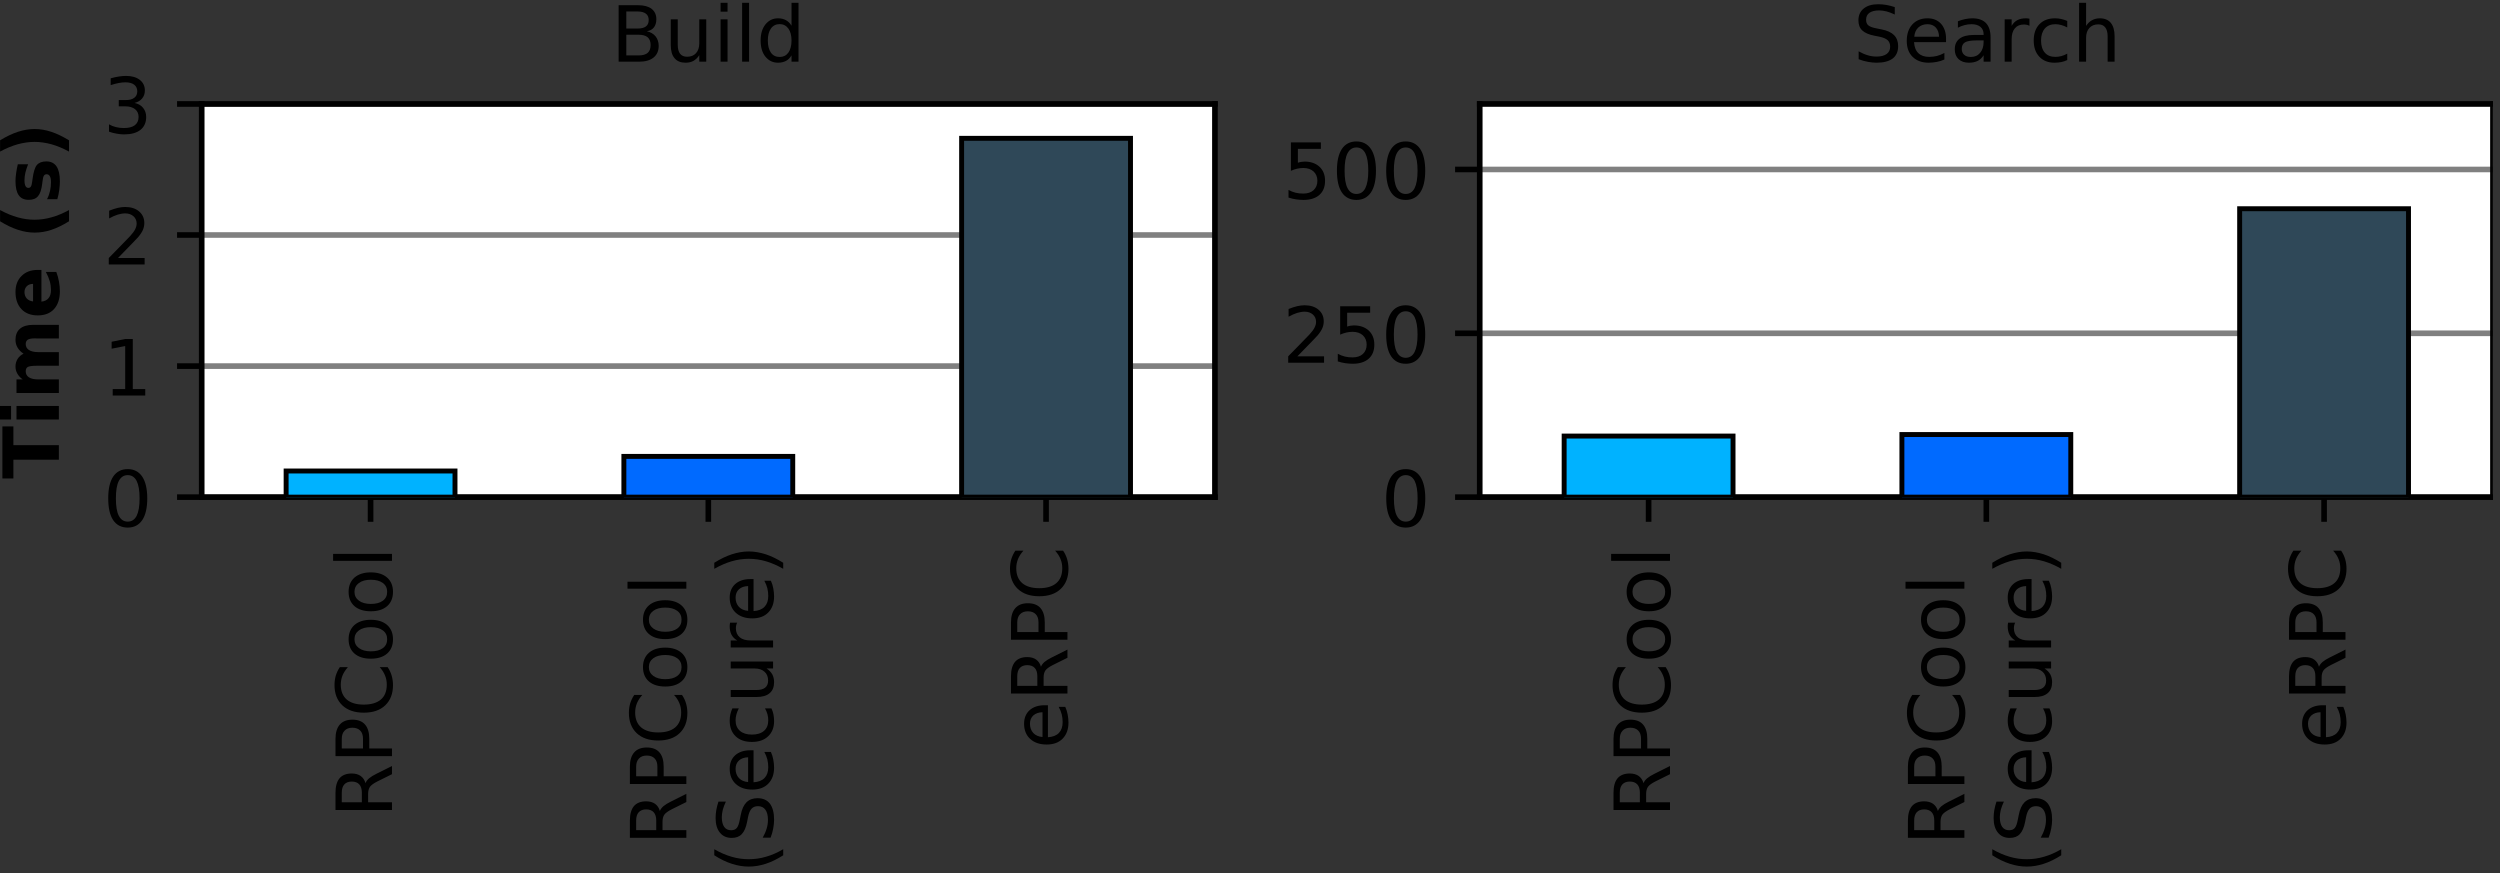 <?xml version="1.0" encoding="UTF-8"?>
<svg xmlns="http://www.w3.org/2000/svg" xmlns:xlink="http://www.w3.org/1999/xlink" width="355pt" height="124pt" viewBox="0 0 355 124" version="1.1">
<rect x="0" y="0" width="355" height="124" fill="#333333" stroke="none"/>
<defs>
<g>
<symbol overflow="visible" id="glyph0-0">
<path style="stroke:none;" d="M -3.762 -4.883 C -3.676 -5.113 -3.508 -5.348 -3.258 -5.566 C -2.992 -5.785 -2.641 -6.008 -2.188 -6.227 L 0 -7.324 L 0 -6.16 L -2.059 -5.137 C -2.586 -4.871 -2.949 -4.609 -3.125 -4.367 C -3.301 -4.113 -3.387 -3.773 -3.387 -3.344 L -3.387 -2.168 L 0 -2.168 L 0 -1.078 L -8.02 -1.078 L -8.02 -3.531 C -8.02 -4.445 -7.82 -5.125 -7.445 -5.578 C -7.062 -6.027 -6.48 -6.258 -5.711 -6.258 C -5.203 -6.258 -4.773 -6.137 -4.445 -5.906 C -4.113 -5.664 -3.883 -5.324 -3.762 -4.883 M -7.129 -2.168 L -4.277 -2.168 L -4.277 -3.531 C -4.277 -4.047 -4.398 -4.445 -4.641 -4.707 C -4.883 -4.973 -5.234 -5.113 -5.711 -5.113 C -6.172 -5.113 -6.523 -4.973 -6.766 -4.707 C -7.008 -4.445 -7.129 -4.047 -7.129 -3.531 L -7.129 -2.168 "/>
</symbol>
<symbol overflow="visible" id="glyph0-1">
<path style="stroke:none;" d="M -7.129 -2.168 L -4.113 -2.168 L -4.113 -3.531 C -4.113 -4.035 -4.234 -4.422 -4.5 -4.695 C -4.762 -4.973 -5.137 -5.113 -5.621 -5.113 C -6.105 -5.113 -6.469 -4.973 -6.73 -4.695 C -6.996 -4.422 -7.129 -4.035 -7.129 -3.531 L -7.129 -2.168 M -8.02 -1.078 L -8.02 -3.531 C -8.02 -4.422 -7.809 -5.105 -7.402 -5.566 C -6.996 -6.027 -6.402 -6.258 -5.621 -6.258 C -4.828 -6.258 -4.223 -6.027 -3.828 -5.566 C -3.422 -5.105 -3.223 -4.422 -3.223 -3.531 L -3.223 -2.168 L 0 -2.168 L 0 -1.078 L -8.02 -1.078 "/>
</symbol>
<symbol overflow="visible" id="glyph0-2">
<path style="stroke:none;" d="M -7.402 -7.086 L -6.258 -7.086 C -6.59 -6.711 -6.844 -6.324 -7.02 -5.906 C -7.184 -5.488 -7.27 -5.059 -7.27 -4.598 C -7.27 -3.676 -6.984 -2.969 -6.426 -2.484 C -5.863 -2.004 -5.059 -1.762 -4.004 -1.762 C -2.949 -1.762 -2.133 -2.004 -1.574 -2.484 C -1.012 -2.969 -0.738 -3.676 -0.738 -4.598 C -0.738 -5.059 -0.812 -5.488 -0.988 -5.906 C -1.156 -6.324 -1.406 -6.711 -1.75 -7.086 L -0.617 -7.086 C -0.352 -6.699 -0.164 -6.293 -0.043 -5.875 C 0.078 -5.457 0.145 -5.004 0.145 -4.531 C 0.145 -3.32 -0.219 -2.363 -0.957 -1.66 C -1.695 -0.957 -2.707 -0.617 -4.004 -0.617 C -5.289 -0.617 -6.305 -0.957 -7.051 -1.66 C -7.789 -2.363 -8.16 -3.32 -8.16 -4.531 C -8.16 -5.016 -8.098 -5.469 -7.977 -5.887 C -7.844 -6.305 -7.656 -6.711 -7.402 -7.086 "/>
</symbol>
<symbol overflow="visible" id="glyph0-3">
<path style="stroke:none;" d="M -5.324 -3.367 C -5.324 -2.84 -5.113 -2.422 -4.695 -2.113 C -4.277 -1.805 -3.719 -1.648 -3.004 -1.648 C -2.277 -1.648 -1.715 -1.793 -1.297 -2.102 C -0.879 -2.41 -0.684 -2.828 -0.684 -3.367 C -0.684 -3.895 -0.879 -4.312 -1.297 -4.621 C -1.715 -4.93 -2.277 -5.082 -3.004 -5.082 C -3.707 -5.082 -4.277 -4.93 -4.695 -4.621 C -5.113 -4.312 -5.324 -3.895 -5.324 -3.367 M -6.16 -3.367 C -6.16 -4.223 -5.875 -4.895 -5.324 -5.391 C -4.762 -5.875 -3.992 -6.129 -3.004 -6.129 C -2.012 -6.129 -1.242 -5.875 -0.691 -5.391 C -0.133 -4.895 0.145 -4.223 0.145 -3.367 C 0.145 -2.496 -0.133 -1.816 -0.691 -1.332 C -1.242 -0.848 -2.012 -0.605 -3.004 -0.605 C -3.992 -0.605 -4.762 -0.848 -5.324 -1.332 C -5.875 -1.816 -6.16 -2.496 -6.16 -3.367 "/>
</symbol>
<symbol overflow="visible" id="glyph0-4">
<path style="stroke:none;" d="M -8.359 -1.035 L -8.359 -2.023 L 0 -2.023 L 0 -1.035 L -8.359 -1.035 "/>
</symbol>
<symbol overflow="visible" id="glyph0-5">
<path style="stroke:none;" d="M -8.348 -3.41 C -7.512 -2.926 -6.699 -2.574 -5.895 -2.344 C -5.094 -2.102 -4.277 -1.992 -3.453 -1.992 C -2.617 -1.992 -1.805 -2.102 -1 -2.344 C -0.188 -2.574 0.617 -2.926 1.441 -3.41 L 1.441 -2.551 C 0.594 -2.012 -0.219 -1.605 -1.035 -1.344 C -1.848 -1.078 -2.652 -0.945 -3.453 -0.945 C -4.246 -0.945 -5.051 -1.078 -5.863 -1.344 C -6.676 -1.605 -7.504 -2.004 -8.348 -2.551 L -8.348 -3.41 "/>
</symbol>
<symbol overflow="visible" id="glyph0-6">
<path style="stroke:none;" d="M -7.754 -5.887 L -6.699 -5.887 C -6.898 -5.469 -7.039 -5.082 -7.141 -4.719 C -7.227 -4.344 -7.281 -3.992 -7.281 -3.664 C -7.281 -3.07 -7.16 -2.605 -6.941 -2.289 C -6.711 -1.969 -6.379 -1.816 -5.961 -1.816 C -5.609 -1.816 -5.336 -1.914 -5.16 -2.133 C -4.973 -2.344 -4.828 -2.75 -4.719 -3.344 L -4.586 -4.004 C -4.434 -4.809 -4.156 -5.402 -3.773 -5.785 C -3.379 -6.172 -2.859 -6.367 -2.211 -6.367 C -1.43 -6.367 -0.848 -6.105 -0.449 -5.59 C -0.055 -5.059 0.145 -4.301 0.145 -3.301 C 0.145 -2.914 0.098 -2.508 0.023 -2.078 C -0.055 -1.648 -0.176 -1.211 -0.352 -0.758 L -1.473 -0.758 C -1.223 -1.199 -1.035 -1.629 -0.914 -2.047 C -0.781 -2.465 -0.727 -2.883 -0.727 -3.301 C -0.727 -3.914 -0.848 -4.391 -1.09 -4.73 C -1.332 -5.059 -1.672 -5.234 -2.133 -5.234 C -2.531 -5.234 -2.84 -5.113 -3.059 -4.871 C -3.277 -4.633 -3.441 -4.234 -3.555 -3.684 L -3.684 -3.023 C -3.84 -2.211 -4.094 -1.629 -4.445 -1.266 C -4.785 -0.902 -5.258 -0.727 -5.875 -0.727 C -6.578 -0.727 -7.141 -0.969 -7.547 -1.473 C -7.953 -1.969 -8.16 -2.66 -8.16 -3.543 C -8.16 -3.914 -8.129 -4.289 -8.062 -4.688 C -7.996 -5.07 -7.887 -5.469 -7.754 -5.887 "/>
</symbol>
<symbol overflow="visible" id="glyph0-7">
<path style="stroke:none;" d="M -3.258 -6.184 L -2.773 -6.184 L -2.773 -1.641 C -2.09 -1.684 -1.562 -1.883 -1.211 -2.254 C -0.859 -2.617 -0.684 -3.125 -0.684 -3.785 C -0.684 -4.156 -0.727 -4.531 -0.812 -4.883 C -0.902 -5.234 -1.047 -5.598 -1.242 -5.949 L -0.309 -5.949 C -0.152 -5.598 -0.031 -5.234 0.031 -4.863 C 0.098 -4.488 0.145 -4.102 0.145 -3.73 C 0.145 -2.762 -0.133 -2.004 -0.684 -1.441 C -1.23 -0.879 -1.992 -0.605 -2.949 -0.605 C -3.926 -0.605 -4.707 -0.867 -5.289 -1.398 C -5.863 -1.926 -6.16 -2.652 -6.16 -3.555 C -6.16 -4.367 -5.895 -5.004 -5.379 -5.477 C -4.852 -5.941 -4.148 -6.184 -3.258 -6.184 M -3.543 -5.191 C -4.082 -5.18 -4.512 -5.027 -4.84 -4.742 C -5.16 -4.445 -5.324 -4.047 -5.324 -3.562 C -5.324 -3.016 -5.16 -2.574 -4.852 -2.242 C -4.543 -1.914 -4.102 -1.715 -3.543 -1.672 L -3.543 -5.191 "/>
</symbol>
<symbol overflow="visible" id="glyph0-8">
<path style="stroke:none;" d="M -5.785 -5.367 L -4.863 -5.367 C -5.016 -5.082 -5.125 -4.809 -5.203 -4.52 C -5.281 -4.234 -5.324 -3.961 -5.324 -3.676 C -5.324 -3.035 -5.113 -2.531 -4.707 -2.18 C -4.301 -1.824 -3.73 -1.648 -3.004 -1.648 C -2.266 -1.648 -1.695 -1.824 -1.285 -2.18 C -0.879 -2.531 -0.684 -3.035 -0.684 -3.676 C -0.684 -3.961 -0.715 -4.234 -0.793 -4.52 C -0.867 -4.809 -0.988 -5.082 -1.145 -5.367 L -0.23 -5.367 C -0.098 -5.082 0 -4.797 0.055 -4.512 C 0.109 -4.215 0.145 -3.895 0.145 -3.562 C 0.145 -2.66 -0.133 -1.938 -0.703 -1.406 C -1.266 -0.867 -2.035 -0.605 -3.004 -0.605 C -3.98 -0.605 -4.754 -0.867 -5.312 -1.406 C -5.875 -1.945 -6.16 -2.684 -6.16 -3.629 C -6.16 -3.938 -6.129 -4.234 -6.062 -4.52 C -5.996 -4.809 -5.906 -5.094 -5.785 -5.367 "/>
</symbol>
<symbol overflow="visible" id="glyph0-9">
<path style="stroke:none;" d="M -2.375 -0.934 L -6.016 -0.934 L -6.016 -1.926 L -2.41 -1.926 C -1.836 -1.926 -1.418 -2.035 -1.133 -2.254 C -0.848 -2.477 -0.703 -2.805 -0.703 -3.258 C -0.703 -3.785 -0.867 -4.215 -1.211 -4.52 C -1.551 -4.828 -2.012 -4.984 -2.605 -4.984 L -6.016 -4.984 L -6.016 -5.973 L 0 -5.973 L 0 -4.984 L -0.926 -4.984 C -0.551 -4.742 -0.285 -4.453 -0.109 -4.148 C 0.055 -3.828 0.145 -3.465 0.145 -3.047 C 0.145 -2.355 -0.066 -1.824 -0.496 -1.473 C -0.914 -1.109 -1.539 -0.934 -2.375 -0.934 M -6.16 -3.422 L -6.16 -3.422 "/>
</symbol>
<symbol overflow="visible" id="glyph0-10">
<path style="stroke:none;" d="M -5.094 -4.52 C -5.16 -4.41 -5.203 -4.289 -5.234 -4.156 C -5.258 -4.027 -5.281 -3.883 -5.281 -3.73 C -5.281 -3.168 -5.094 -2.738 -4.73 -2.441 C -4.367 -2.133 -3.852 -1.992 -3.168 -1.992 L 0 -1.992 L 0 -1 L -6.016 -1 L -6.016 -1.992 L -5.082 -1.992 C -5.445 -2.188 -5.719 -2.465 -5.895 -2.793 C -6.07 -3.125 -6.16 -3.531 -6.16 -4.016 C -6.16 -4.082 -6.148 -4.156 -6.148 -4.246 C -6.137 -4.324 -6.129 -4.41 -6.105 -4.52 L -5.094 -4.52 "/>
</symbol>
<symbol overflow="visible" id="glyph0-11">
<path style="stroke:none;" d="M -8.348 -0.879 L -8.348 -1.738 C -7.504 -2.266 -6.676 -2.672 -5.863 -2.938 C -5.051 -3.199 -4.246 -3.344 -3.453 -3.344 C -2.652 -3.344 -1.848 -3.199 -1.035 -2.938 C -0.219 -2.672 0.594 -2.266 1.441 -1.738 L 1.441 -0.879 C 0.617 -1.352 -0.188 -1.703 -1 -1.945 C -1.805 -2.18 -2.617 -2.301 -3.453 -2.301 C -4.277 -2.301 -5.094 -2.18 -5.895 -1.945 C -6.699 -1.703 -7.512 -1.352 -8.348 -0.879 "/>
</symbol>
<symbol overflow="visible" id="glyph1-0">
<path style="stroke:none;" d="M 3.496 -7.305 C 2.938 -7.305 2.52 -7.027 2.234 -6.48 C 1.945 -5.93 1.816 -5.105 1.816 -4.004 C 1.816 -2.902 1.945 -2.078 2.234 -1.527 C 2.52 -0.98 2.938 -0.703 3.496 -0.703 C 4.059 -0.703 4.477 -0.98 4.762 -1.527 C 5.039 -2.078 5.18 -2.902 5.18 -4.004 C 5.18 -5.105 5.039 -5.93 4.762 -6.48 C 4.477 -7.027 4.059 -7.305 3.496 -7.305 M 3.496 -8.16 C 4.391 -8.16 5.07 -7.801 5.555 -7.094 C 6.027 -6.379 6.27 -5.348 6.27 -4.004 C 6.27 -2.652 6.027 -1.617 5.555 -0.914 C 5.07 -0.211 4.391 0.145 3.496 0.145 C 2.598 0.145 1.902 -0.211 1.43 -0.914 C 0.957 -1.617 0.727 -2.652 0.727 -4.004 C 0.727 -5.348 0.957 -6.379 1.43 -7.094 C 1.902 -7.801 2.598 -8.16 3.496 -8.16 "/>
</symbol>
<symbol overflow="visible" id="glyph1-1">
<path style="stroke:none;" d="M 1.363 -0.914 L 3.137 -0.914 L 3.137 -7.027 L 1.211 -6.645 L 1.211 -7.633 L 3.125 -8.02 L 4.215 -8.02 L 4.215 -0.914 L 5.984 -0.914 L 5.984 0 L 1.363 0 L 1.363 -0.914 "/>
</symbol>
<symbol overflow="visible" id="glyph1-2">
<path style="stroke:none;" d="M 2.113 -0.914 L 5.895 -0.914 L 5.895 0 L 0.805 0 L 0.805 -0.914 C 1.211 -1.332 1.77 -1.902 2.484 -2.629 C 3.191 -3.344 3.641 -3.805 3.828 -4.016 C 4.18 -4.398 4.422 -4.73 4.555 -5.004 C 4.688 -5.27 4.762 -5.543 4.762 -5.809 C 4.762 -6.227 4.609 -6.578 4.312 -6.844 C 4.016 -7.105 3.629 -7.25 3.145 -7.25 C 2.805 -7.25 2.441 -7.184 2.066 -7.074 C 1.695 -6.953 1.285 -6.777 0.859 -6.535 L 0.859 -7.633 C 1.297 -7.809 1.703 -7.941 2.078 -8.031 C 2.453 -8.117 2.805 -8.16 3.125 -8.16 C 3.949 -8.16 4.609 -7.953 5.105 -7.535 C 5.598 -7.117 5.852 -6.566 5.852 -5.875 C 5.852 -5.543 5.785 -5.227 5.664 -4.938 C 5.543 -4.641 5.324 -4.289 4.992 -3.895 C 4.906 -3.785 4.621 -3.488 4.137 -2.992 C 3.652 -2.496 2.98 -1.805 2.113 -0.914 "/>
</symbol>
<symbol overflow="visible" id="glyph1-3">
<path style="stroke:none;" d="M 4.465 -4.324 C 4.984 -4.215 5.391 -3.98 5.676 -3.629 C 5.961 -3.277 6.117 -2.84 6.117 -2.332 C 6.117 -1.539 5.84 -0.926 5.301 -0.496 C 4.754 -0.066 3.98 0.145 2.98 0.145 C 2.641 0.145 2.289 0.109 1.938 0.043 C 1.586 -0.012 1.211 -0.109 0.836 -0.242 L 0.836 -1.285 C 1.133 -1.109 1.465 -0.98 1.824 -0.891 C 2.18 -0.805 2.551 -0.758 2.949 -0.758 C 3.629 -0.758 4.148 -0.891 4.5 -1.156 C 4.852 -1.418 5.039 -1.816 5.039 -2.332 C 5.039 -2.793 4.871 -3.168 4.543 -3.434 C 4.215 -3.695 3.75 -3.84 3.156 -3.84 L 2.223 -3.84 L 2.223 -4.73 L 3.199 -4.73 C 3.73 -4.73 4.137 -4.828 4.422 -5.051 C 4.707 -5.258 4.852 -5.566 4.852 -5.973 C 4.852 -6.379 4.695 -6.699 4.41 -6.918 C 4.113 -7.141 3.695 -7.25 3.156 -7.25 C 2.859 -7.25 2.539 -7.215 2.199 -7.148 C 1.859 -7.086 1.484 -6.984 1.078 -6.852 L 1.078 -7.82 C 1.484 -7.93 1.871 -8.02 2.234 -8.074 C 2.586 -8.129 2.926 -8.16 3.258 -8.16 C 4.07 -8.16 4.719 -7.977 5.203 -7.602 C 5.688 -7.227 5.93 -6.723 5.93 -6.082 C 5.93 -5.645 5.797 -5.27 5.543 -4.961 C 5.289 -4.652 4.93 -4.434 4.465 -4.324 "/>
</symbol>
<symbol overflow="visible" id="glyph1-4">
<path style="stroke:none;" d="M 2.168 -3.828 L 2.168 -0.891 L 3.906 -0.891 C 4.488 -0.891 4.918 -1.012 5.203 -1.254 C 5.477 -1.496 5.621 -1.859 5.621 -2.363 C 5.621 -2.859 5.477 -3.223 5.203 -3.465 C 4.918 -3.707 4.488 -3.828 3.906 -3.828 L 2.168 -3.828 M 2.168 -7.129 L 2.168 -4.707 L 3.773 -4.707 C 4.301 -4.707 4.688 -4.809 4.949 -5.004 C 5.215 -5.203 5.348 -5.5 5.348 -5.918 C 5.348 -6.312 5.215 -6.621 4.949 -6.82 C 4.688 -7.02 4.301 -7.129 3.773 -7.129 L 2.168 -7.129 M 1.078 -8.02 L 3.852 -8.02 C 4.676 -8.02 5.312 -7.844 5.766 -7.504 C 6.203 -7.148 6.434 -6.664 6.434 -6.039 C 6.434 -5.543 6.312 -5.148 6.082 -4.863 C 5.852 -4.574 5.523 -4.391 5.082 -4.324 C 5.609 -4.203 6.027 -3.961 6.324 -3.598 C 6.609 -3.234 6.766 -2.781 6.766 -2.242 C 6.766 -1.52 6.512 -0.969 6.027 -0.582 C 5.543 -0.188 4.852 0 3.961 0 L 1.078 0 L 1.078 -8.02 "/>
</symbol>
<symbol overflow="visible" id="glyph1-5">
<path style="stroke:none;" d="M 0.934 -2.375 L 0.934 -6.016 L 1.926 -6.016 L 1.926 -2.41 C 1.926 -1.836 2.035 -1.418 2.254 -1.133 C 2.477 -0.848 2.805 -0.703 3.258 -0.703 C 3.785 -0.703 4.215 -0.867 4.52 -1.211 C 4.828 -1.551 4.984 -2.012 4.984 -2.605 L 4.984 -6.016 L 5.973 -6.016 L 5.973 0 L 4.984 0 L 4.984 -0.926 C 4.742 -0.551 4.453 -0.285 4.148 -0.109 C 3.828 0.055 3.465 0.145 3.047 0.145 C 2.355 0.145 1.824 -0.066 1.473 -0.496 C 1.109 -0.914 0.934 -1.539 0.934 -2.375 M 3.422 -6.16 L 3.422 -6.16 "/>
</symbol>
<symbol overflow="visible" id="glyph1-6">
<path style="stroke:none;" d="M 1.035 -6.016 L 2.023 -6.016 L 2.023 0 L 1.035 0 L 1.035 -6.016 M 1.035 -8.359 L 2.023 -8.359 L 2.023 -7.105 L 1.035 -7.105 L 1.035 -8.359 "/>
</symbol>
<symbol overflow="visible" id="glyph1-7">
<path style="stroke:none;" d="M 1.035 -8.359 L 2.023 -8.359 L 2.023 0 L 1.035 0 L 1.035 -8.359 "/>
</symbol>
<symbol overflow="visible" id="glyph1-8">
<path style="stroke:none;" d="M 4.992 -5.105 L 4.992 -8.359 L 5.984 -8.359 L 5.984 0 L 4.992 0 L 4.992 -0.902 C 4.785 -0.539 4.52 -0.273 4.203 -0.109 C 3.883 0.055 3.508 0.145 3.07 0.145 C 2.344 0.145 1.75 -0.145 1.285 -0.715 C 0.824 -1.285 0.605 -2.059 0.605 -3.004 C 0.605 -3.949 0.824 -4.707 1.285 -5.289 C 1.75 -5.863 2.344 -6.16 3.07 -6.16 C 3.508 -6.16 3.883 -6.07 4.203 -5.895 C 4.52 -5.719 4.785 -5.457 4.992 -5.105 M 1.629 -3.004 C 1.629 -2.277 1.77 -1.703 2.066 -1.285 C 2.363 -0.867 2.781 -0.672 3.312 -0.672 C 3.828 -0.672 4.234 -0.867 4.543 -1.285 C 4.84 -1.703 4.992 -2.277 4.992 -3.004 C 4.992 -3.73 4.84 -4.289 4.543 -4.707 C 4.234 -5.125 3.828 -5.336 3.312 -5.336 C 2.781 -5.336 2.363 -5.125 2.066 -4.707 C 1.77 -4.289 1.629 -3.73 1.629 -3.004 "/>
</symbol>
<symbol overflow="visible" id="glyph1-9">
<path style="stroke:none;" d="M 1.188 -8.02 L 5.445 -8.02 L 5.445 -7.105 L 2.18 -7.105 L 2.18 -5.137 C 2.332 -5.191 2.496 -5.234 2.652 -5.258 C 2.805 -5.281 2.969 -5.301 3.125 -5.301 C 4.016 -5.301 4.719 -5.051 5.246 -4.566 C 5.773 -4.07 6.039 -3.41 6.039 -2.574 C 6.039 -1.703 5.766 -1.035 5.227 -0.562 C 4.688 -0.09 3.926 0.145 2.961 0.145 C 2.617 0.145 2.277 0.109 1.926 0.066 C 1.574 0.012 1.223 -0.066 0.848 -0.188 L 0.848 -1.277 C 1.164 -1.102 1.496 -0.969 1.848 -0.879 C 2.188 -0.793 2.551 -0.758 2.938 -0.758 C 3.555 -0.758 4.047 -0.914 4.41 -1.242 C 4.762 -1.574 4.949 -2.012 4.949 -2.574 C 4.949 -3.125 4.762 -3.562 4.41 -3.895 C 4.047 -4.223 3.555 -4.391 2.938 -4.391 C 2.652 -4.391 2.355 -4.355 2.066 -4.289 C 1.781 -4.223 1.484 -4.125 1.188 -3.992 L 1.188 -8.02 "/>
</symbol>
<symbol overflow="visible" id="glyph1-10">
<path style="stroke:none;" d="M 5.887 -7.754 L 5.887 -6.699 C 5.469 -6.898 5.082 -7.039 4.719 -7.141 C 4.344 -7.227 3.992 -7.281 3.664 -7.281 C 3.07 -7.281 2.605 -7.16 2.289 -6.941 C 1.969 -6.711 1.816 -6.379 1.816 -5.961 C 1.816 -5.609 1.914 -5.336 2.133 -5.16 C 2.344 -4.973 2.75 -4.828 3.344 -4.719 L 4.004 -4.586 C 4.809 -4.434 5.402 -4.156 5.785 -3.773 C 6.172 -3.379 6.367 -2.859 6.367 -2.211 C 6.367 -1.43 6.105 -0.848 5.59 -0.449 C 5.059 -0.055 4.301 0.145 3.301 0.145 C 2.914 0.145 2.508 0.098 2.078 0.023 C 1.648 -0.055 1.211 -0.176 0.758 -0.352 L 0.758 -1.473 C 1.199 -1.223 1.629 -1.035 2.047 -0.914 C 2.465 -0.781 2.883 -0.727 3.301 -0.727 C 3.914 -0.727 4.391 -0.848 4.73 -1.09 C 5.059 -1.332 5.234 -1.672 5.234 -2.133 C 5.234 -2.531 5.113 -2.84 4.871 -3.059 C 4.633 -3.277 4.234 -3.441 3.684 -3.555 L 3.023 -3.684 C 2.211 -3.84 1.629 -4.094 1.266 -4.445 C 0.902 -4.785 0.727 -5.258 0.727 -5.875 C 0.727 -6.578 0.969 -7.141 1.473 -7.547 C 1.969 -7.953 2.66 -8.16 3.543 -8.16 C 3.914 -8.16 4.289 -8.129 4.688 -8.062 C 5.07 -7.996 5.469 -7.887 5.887 -7.754 "/>
</symbol>
<symbol overflow="visible" id="glyph1-11">
<path style="stroke:none;" d="M 6.184 -3.258 L 6.184 -2.773 L 1.641 -2.773 C 1.684 -2.09 1.883 -1.562 2.254 -1.211 C 2.617 -0.859 3.125 -0.684 3.785 -0.684 C 4.156 -0.684 4.531 -0.727 4.883 -0.812 C 5.234 -0.902 5.598 -1.047 5.949 -1.242 L 5.949 -0.309 C 5.598 -0.152 5.234 -0.031 4.863 0.031 C 4.488 0.098 4.102 0.145 3.73 0.145 C 2.762 0.145 2.004 -0.133 1.441 -0.684 C 0.879 -1.23 0.605 -1.992 0.605 -2.949 C 0.605 -3.926 0.867 -4.707 1.398 -5.289 C 1.926 -5.863 2.652 -6.16 3.555 -6.16 C 4.367 -6.16 5.004 -5.895 5.477 -5.379 C 5.941 -4.852 6.184 -4.148 6.184 -3.258 M 5.191 -3.543 C 5.18 -4.082 5.027 -4.512 4.742 -4.84 C 4.445 -5.16 4.047 -5.324 3.562 -5.324 C 3.016 -5.324 2.574 -5.16 2.242 -4.852 C 1.914 -4.543 1.715 -4.102 1.672 -3.543 L 5.191 -3.543 "/>
</symbol>
<symbol overflow="visible" id="glyph1-12">
<path style="stroke:none;" d="M 3.773 -3.023 C 2.969 -3.023 2.422 -2.926 2.113 -2.75 C 1.805 -2.562 1.648 -2.254 1.648 -1.816 C 1.648 -1.465 1.762 -1.176 1.992 -0.98 C 2.223 -0.77 2.539 -0.672 2.938 -0.672 C 3.488 -0.672 3.926 -0.859 4.258 -1.254 C 4.586 -1.641 4.754 -2.156 4.754 -2.805 L 4.754 -3.023 L 3.773 -3.023 M 5.742 -3.434 L 5.742 0 L 4.754 0 L 4.754 -0.914 C 4.52 -0.539 4.234 -0.273 3.906 -0.109 C 3.574 0.055 3.156 0.145 2.672 0.145 C 2.059 0.145 1.562 -0.023 1.199 -0.363 C 0.836 -0.703 0.66 -1.164 0.66 -1.75 C 0.66 -2.422 0.879 -2.926 1.344 -3.277 C 1.793 -3.617 2.465 -3.797 3.367 -3.797 L 4.754 -3.797 L 4.754 -3.895 C 4.754 -4.344 4.598 -4.695 4.301 -4.949 C 4.004 -5.191 3.586 -5.324 3.047 -5.324 C 2.695 -5.324 2.363 -5.281 2.035 -5.191 C 1.703 -5.105 1.398 -4.984 1.102 -4.828 L 1.102 -5.742 C 1.453 -5.875 1.805 -5.984 2.145 -6.051 C 2.484 -6.117 2.816 -6.16 3.145 -6.16 C 4.016 -6.16 4.664 -5.93 5.094 -5.477 C 5.523 -5.027 5.742 -4.344 5.742 -3.434 "/>
</symbol>
<symbol overflow="visible" id="glyph1-13">
<path style="stroke:none;" d="M 4.52 -5.094 C 4.41 -5.16 4.289 -5.203 4.156 -5.234 C 4.027 -5.258 3.883 -5.281 3.73 -5.281 C 3.168 -5.281 2.738 -5.094 2.441 -4.73 C 2.133 -4.367 1.992 -3.852 1.992 -3.168 L 1.992 0 L 1 0 L 1 -6.016 L 1.992 -6.016 L 1.992 -5.082 C 2.188 -5.445 2.465 -5.719 2.793 -5.895 C 3.125 -6.07 3.531 -6.16 4.016 -6.16 C 4.082 -6.16 4.156 -6.148 4.246 -6.148 C 4.324 -6.137 4.41 -6.129 4.52 -6.105 L 4.52 -5.094 "/>
</symbol>
<symbol overflow="visible" id="glyph1-14">
<path style="stroke:none;" d="M 5.367 -5.785 L 5.367 -4.863 C 5.082 -5.016 4.809 -5.125 4.52 -5.203 C 4.234 -5.281 3.961 -5.324 3.676 -5.324 C 3.035 -5.324 2.531 -5.113 2.18 -4.707 C 1.824 -4.301 1.648 -3.73 1.648 -3.004 C 1.648 -2.266 1.824 -1.695 2.18 -1.285 C 2.531 -0.879 3.035 -0.684 3.676 -0.684 C 3.961 -0.684 4.234 -0.715 4.52 -0.793 C 4.809 -0.867 5.082 -0.988 5.367 -1.145 L 5.367 -0.23 C 5.082 -0.098 4.797 0 4.512 0.055 C 4.215 0.109 3.895 0.145 3.562 0.145 C 2.66 0.145 1.938 -0.133 1.406 -0.703 C 0.867 -1.266 0.605 -2.035 0.605 -3.004 C 0.605 -3.98 0.867 -4.754 1.406 -5.312 C 1.945 -5.875 2.684 -6.16 3.629 -6.16 C 3.938 -6.16 4.234 -6.129 4.52 -6.062 C 4.809 -5.996 5.094 -5.906 5.367 -5.785 "/>
</symbol>
<symbol overflow="visible" id="glyph1-15">
<path style="stroke:none;" d="M 6.039 -3.629 L 6.039 0 L 5.051 0 L 5.051 -3.598 C 5.051 -4.168 4.93 -4.586 4.707 -4.871 C 4.488 -5.16 4.156 -5.301 3.719 -5.301 C 3.18 -5.301 2.762 -5.125 2.453 -4.785 C 2.145 -4.445 1.992 -3.98 1.992 -3.398 L 1.992 0 L 1 0 L 1 -8.359 L 1.992 -8.359 L 1.992 -5.082 C 2.223 -5.434 2.496 -5.711 2.828 -5.887 C 3.145 -6.062 3.52 -6.16 3.938 -6.16 C 4.621 -6.16 5.148 -5.941 5.5 -5.512 C 5.852 -5.082 6.039 -4.453 6.039 -3.629 "/>
</symbol>
<symbol overflow="visible" id="glyph2-0">
<path style="stroke:none;" d="M -8.02 -0.055 L -8.02 -7.445 L -6.457 -7.445 L -6.457 -4.785 L 0 -4.785 L 0 -2.719 L -6.457 -2.719 L -6.457 -0.055 L -8.02 -0.055 "/>
</symbol>
<symbol overflow="visible" id="glyph2-1">
<path style="stroke:none;" d="M -6.016 -0.926 L -6.016 -2.848 L 0 -2.848 L 0 -0.926 L -6.016 -0.926 M -8.359 -0.926 L -8.359 -2.848 L -6.785 -2.848 L -6.785 -0.926 L -8.359 -0.926 "/>
</symbol>
<symbol overflow="visible" id="glyph2-2">
<path style="stroke:none;" d="M -5.016 -6.5 C -5.391 -6.742 -5.664 -7.027 -5.863 -7.359 C -6.062 -7.688 -6.16 -8.062 -6.16 -8.469 C -6.16 -9.152 -5.941 -9.68 -5.523 -10.043 C -5.094 -10.406 -4.477 -10.594 -3.664 -10.594 L 0 -10.594 L 0 -8.656 L -3.137 -8.656 C -3.18 -8.656 -3.234 -8.668 -3.277 -8.668 C -3.32 -8.668 -3.398 -8.668 -3.496 -8.668 C -3.914 -8.668 -4.223 -8.602 -4.422 -8.48 C -4.609 -8.348 -4.707 -8.152 -4.707 -7.875 C -4.707 -7.504 -4.555 -7.227 -4.258 -7.027 C -3.949 -6.832 -3.52 -6.723 -2.961 -6.723 L 0 -6.723 L 0 -4.785 L -3.137 -4.785 C -3.797 -4.785 -4.223 -4.719 -4.422 -4.609 C -4.609 -4.5 -4.707 -4.289 -4.707 -4.004 C -4.707 -3.629 -4.555 -3.344 -4.258 -3.145 C -3.949 -2.949 -3.52 -2.848 -2.961 -2.848 L 0 -2.848 L 0 -0.914 L -6.016 -0.914 L -6.016 -2.848 L -5.137 -2.848 C -5.469 -3.078 -5.719 -3.355 -5.895 -3.664 C -6.07 -3.973 -6.16 -4.301 -6.16 -4.676 C -6.16 -5.082 -6.051 -5.445 -5.852 -5.766 C -5.652 -6.082 -5.367 -6.324 -5.016 -6.5 "/>
</symbol>
<symbol overflow="visible" id="glyph2-3">
<path style="stroke:none;" d="M -3.023 -6.93 L -2.477 -6.93 L -2.477 -2.43 C -2.023 -2.477 -1.684 -2.641 -1.465 -2.926 C -1.23 -3.199 -1.121 -3.586 -1.121 -4.094 C -1.121 -4.488 -1.176 -4.906 -1.297 -5.336 C -1.418 -5.754 -1.605 -6.191 -1.848 -6.645 L -0.363 -6.645 C -0.188 -6.184 -0.066 -5.73 0.012 -5.281 C 0.098 -4.816 0.145 -4.367 0.145 -3.914 C 0.145 -2.828 -0.133 -1.98 -0.684 -1.375 C -1.23 -0.77 -2.004 -0.473 -3.004 -0.473 C -3.98 -0.473 -4.754 -0.77 -5.312 -1.363 C -5.875 -1.957 -6.16 -2.773 -6.16 -3.805 C -6.16 -4.754 -5.875 -5.5 -5.301 -6.07 C -4.73 -6.645 -3.973 -6.93 -3.023 -6.93 M -3.664 -4.949 C -4.027 -4.949 -4.324 -4.84 -4.543 -4.633 C -4.762 -4.41 -4.883 -4.137 -4.883 -3.797 C -4.883 -3.422 -4.773 -3.113 -4.566 -2.883 C -4.355 -2.652 -4.059 -2.508 -3.664 -2.453 L -3.664 -4.949 "/>
</symbol>
<symbol overflow="visible" id="glyph2-4">
<path style="stroke:none;" d=""/>
</symbol>
<symbol overflow="visible" id="glyph2-5">
<path style="stroke:none;" d="M 1.441 -4.148 L 1.441 -2.551 C 0.551 -2.004 -0.285 -1.594 -1.078 -1.332 C -1.871 -1.066 -2.652 -0.945 -3.441 -0.945 C -4.223 -0.945 -5.016 -1.078 -5.82 -1.344 C -6.621 -1.605 -7.469 -2.004 -8.348 -2.551 L -8.348 -4.148 C -7.492 -3.684 -6.664 -3.332 -5.852 -3.113 C -5.039 -2.883 -4.246 -2.773 -3.453 -2.773 C -2.66 -2.773 -1.859 -2.883 -1.047 -3.113 C -0.23 -3.332 0.582 -3.684 1.441 -4.148 "/>
</symbol>
<symbol overflow="visible" id="glyph2-6">
<path style="stroke:none;" d="M -5.828 -5.621 L -4.367 -5.621 C -4.531 -5.203 -4.664 -4.809 -4.754 -4.434 C -4.84 -4.047 -4.883 -3.684 -4.883 -3.344 C -4.883 -2.969 -4.828 -2.707 -4.742 -2.531 C -4.652 -2.355 -4.512 -2.266 -4.324 -2.266 C -4.168 -2.266 -4.047 -2.332 -3.973 -2.465 C -3.883 -2.598 -3.828 -2.84 -3.785 -3.191 L -3.738 -3.531 C -3.609 -4.512 -3.41 -5.172 -3.125 -5.512 C -2.84 -5.852 -2.387 -6.027 -1.77 -6.027 C -1.133 -6.027 -0.648 -5.785 -0.328 -5.312 C -0.012 -4.84 0.145 -4.137 0.145 -3.199 C 0.145 -2.805 0.109 -2.387 0.055 -1.969 C 0 -1.539 -0.09 -1.102 -0.219 -0.66 L -1.684 -0.66 C -1.484 -1.035 -1.344 -1.43 -1.254 -1.836 C -1.164 -2.234 -1.121 -2.652 -1.121 -3.07 C -1.121 -3.441 -1.164 -3.719 -1.277 -3.914 C -1.375 -4.102 -1.527 -4.203 -1.738 -4.203 C -1.914 -4.203 -2.035 -4.137 -2.121 -4.004 C -2.211 -3.871 -2.277 -3.609 -2.32 -3.223 L -2.363 -2.883 C -2.465 -2.023 -2.66 -1.43 -2.961 -1.09 C -3.246 -0.738 -3.684 -0.57 -4.277 -0.57 C -4.918 -0.57 -5.391 -0.781 -5.699 -1.223 C -6.008 -1.66 -6.16 -2.332 -6.16 -3.234 C -6.16 -3.586 -6.129 -3.949 -6.07 -4.344 C -6.016 -4.742 -5.941 -5.16 -5.828 -5.621 "/>
</symbol>
<symbol overflow="visible" id="glyph2-7">
<path style="stroke:none;" d="M 1.441 -0.879 C 0.582 -1.344 -0.23 -1.684 -1.047 -1.914 C -1.859 -2.133 -2.66 -2.254 -3.453 -2.254 C -4.246 -2.254 -5.039 -2.133 -5.852 -1.914 C -6.664 -1.684 -7.492 -1.344 -8.348 -0.879 L -8.348 -2.477 C -7.469 -3.016 -6.621 -3.422 -5.82 -3.684 C -5.016 -3.949 -4.223 -4.082 -3.441 -4.082 C -2.652 -4.082 -1.871 -3.949 -1.078 -3.684 C -0.285 -3.422 0.551 -3.023 1.441 -2.477 L 1.441 -0.879 "/>
</symbol>
</g>
<clipPath id="clip2">
  <path d="M 28.641 70 L 172.52 70 L 172.52 70.594 L 28.641 70.594 Z M 28.641 70 "/>
</clipPath>
<clipPath id="clip3">
  <path d="M 28.641 51 L 172.52 51 L 172.52 53 L 28.641 53 Z M 28.641 51 "/>
</clipPath>
<clipPath id="clip4">
  <path d="M 28.641 32 L 172.52 32 L 172.52 34 L 28.641 34 Z M 28.641 32 "/>
</clipPath>
<clipPath id="clip5">
  <path d="M 28.641 14.762 L 172.52 14.762 L 172.52 16 L 28.641 16 Z M 28.641 14.762 "/>
</clipPath>
<clipPath id="clip6">
  <path d="M 40 66 L 65 66 L 65 70.594 L 40 70.594 Z M 40 66 "/>
</clipPath>
<clipPath id="clip7">
  <path d="M 88 64 L 113 64 L 113 70.594 L 88 70.594 Z M 88 64 "/>
</clipPath>
<clipPath id="clip8">
  <path d="M 136 19 L 161 19 L 161 70.594 L 136 70.594 Z M 136 19 "/>
</clipPath>
<clipPath id="clip9">
  <path d="M 87 0.402 L 114 0.402 L 114 9 L 87 9 Z M 87 0.402 "/>
</clipPath>
<clipPath id="clip10">
  <path d="M 210.121 70 L 354 70 L 354 70.594 L 210.121 70.594 Z M 210.121 70 "/>
</clipPath>
<clipPath id="clip11">
  <path d="M 210.121 46 L 354 46 L 354 48 L 210.121 48 Z M 210.121 46 "/>
</clipPath>
<clipPath id="clip12">
  <path d="M 210.121 23 L 354 23 L 354 25 L 210.121 25 Z M 210.121 23 "/>
</clipPath>
<clipPath id="clip13">
  <path d="M 222 61 L 247 61 L 247 70.594 L 222 70.594 Z M 222 61 "/>
</clipPath>
<clipPath id="clip14">
  <path d="M 221 61 L 247 61 L 247 70.594 L 221 70.594 Z M 221 61 "/>
</clipPath>
<clipPath id="clip15">
  <path d="M 270 61 L 295 61 L 295 70.594 L 270 70.594 Z M 270 61 "/>
</clipPath>
<clipPath id="clip16">
  <path d="M 269 61 L 295 61 L 295 70.594 L 269 70.594 Z M 269 61 "/>
</clipPath>
<clipPath id="clip17">
  <path d="M 318 29 L 343 29 L 343 70.594 L 318 70.594 Z M 318 29 "/>
</clipPath>
<clipPath id="clip18">
  <path d="M 317 29 L 343 29 L 343 70.594 L 317 70.594 Z M 317 29 "/>
</clipPath>
<clipPath id="clip19">
  <path d="M 263 0.402 L 301 0.402 L 301 9 L 263 9 Z M 263 0.402 "/>
</clipPath>
<clipPath id="clip1">
  <rect x="0" y="0" width="354" height="124"/>
</clipPath>
<g id="surface46" clip-path="url(#clip1)">
<path style=" stroke:none;fill-rule:nonzero;fill:rgb(100%,100%,100%);fill-opacity:1;" d="M 28.641 70.594 L 172.52 70.594 L 172.52 14.762 L 28.641 14.762 Z M 28.641 70.594 "/>
<path style="fill:none;stroke-width:0.8;stroke-linecap:butt;stroke-linejoin:round;stroke:rgb(0%,0%,0%);stroke-opacity:1;stroke-miterlimit:10;" d="M 52.621 53.406 L 52.621 49.906 " transform="matrix(1,0,0,-1,0,124)"/>
<g style="fill:rgb(0%,0%,0%);fill-opacity:1;">
  <use xlink:href="#glyph0-0" x="55.66" y="116.094"/>
  <use xlink:href="#glyph0-1" x="55.66" y="108.449"/>
  <use xlink:href="#glyph0-2" x="55.66" y="101.816"/>
  <use xlink:href="#glyph0-3" x="55.66" y="94.138"/>
  <use xlink:href="#glyph0-3" x="55.66" y="87.406"/>
  <use xlink:href="#glyph0-4" x="55.66" y="80.674"/>
</g>
<path style="fill:none;stroke-width:0.8;stroke-linecap:butt;stroke-linejoin:round;stroke:rgb(0%,0%,0%);stroke-opacity:1;stroke-miterlimit:10;" d="M 100.582 53.406 L 100.582 49.906 " transform="matrix(1,0,0,-1,0,124)"/>
<g style="fill:rgb(0%,0%,0%);fill-opacity:1;">
  <use xlink:href="#glyph0-0" x="97.463" y="120.047"/>
  <use xlink:href="#glyph0-1" x="97.463" y="112.402"/>
  <use xlink:href="#glyph0-2" x="97.463" y="105.769"/>
  <use xlink:href="#glyph0-3" x="97.463" y="98.091"/>
  <use xlink:href="#glyph0-3" x="97.463" y="91.359"/>
  <use xlink:href="#glyph0-4" x="97.463" y="84.627"/>
</g>
<g style="fill:rgb(0%,0%,0%);fill-opacity:1;">
  <use xlink:href="#glyph0-5" x="109.776" y="124"/>
  <use xlink:href="#glyph0-6" x="109.776" y="119.71"/>
  <use xlink:href="#glyph0-7" x="109.776" y="112.725"/>
  <use xlink:href="#glyph0-8" x="109.776" y="105.96"/>
  <use xlink:href="#glyph0-9" x="109.776" y="99.91"/>
  <use xlink:href="#glyph0-10" x="109.776" y="92.936"/>
  <use xlink:href="#glyph0-7" x="109.776" y="88.415"/>
  <use xlink:href="#glyph0-11" x="109.776" y="81.65"/>
</g>
<path style="fill:none;stroke-width:0.8;stroke-linecap:butt;stroke-linejoin:round;stroke:rgb(0%,0%,0%);stroke-opacity:1;stroke-miterlimit:10;" d="M 148.539 53.406 L 148.539 49.906 " transform="matrix(1,0,0,-1,0,124)"/>
<g style="fill:rgb(0%,0%,0%);fill-opacity:1;">
  <use xlink:href="#glyph0-7" x="151.579" y="106.328"/>
  <use xlink:href="#glyph0-0" x="151.579" y="99.563"/>
  <use xlink:href="#glyph0-1" x="151.579" y="91.918"/>
  <use xlink:href="#glyph0-2" x="151.579" y="85.285"/>
</g>
<g clip-path="url(#clip2)" clip-rule="nonzero">
<path style="fill:none;stroke-width:0.8;stroke-linecap:square;stroke-linejoin:round;stroke:rgb(50.195%,50.195%,50.195%);stroke-opacity:1;stroke-miterlimit:10;" d="M 28.641 53.406 L 172.52 53.406 " transform="matrix(1,0,0,-1,0,124)"/>
</g>
<path style="fill:none;stroke-width:0.8;stroke-linecap:butt;stroke-linejoin:round;stroke:rgb(0%,0%,0%);stroke-opacity:1;stroke-miterlimit:10;" d="M 28.641 53.406 L 25.141 53.406 " transform="matrix(1,0,0,-1,0,124)"/>
<g style="fill:rgb(0%,0%,0%);fill-opacity:1;">
  <use xlink:href="#glyph1-0" x="14.641" y="74.773"/>
</g>
<g clip-path="url(#clip3)" clip-rule="nonzero">
<path style="fill:none;stroke-width:0.8;stroke-linecap:square;stroke-linejoin:round;stroke:rgb(50.195%,50.195%,50.195%);stroke-opacity:1;stroke-miterlimit:10;" d="M 28.641 72.016 L 172.52 72.016 " transform="matrix(1,0,0,-1,0,124)"/>
</g>
<path style="fill:none;stroke-width:0.8;stroke-linecap:butt;stroke-linejoin:round;stroke:rgb(0%,0%,0%);stroke-opacity:1;stroke-miterlimit:10;" d="M 28.641 72.016 L 25.141 72.016 " transform="matrix(1,0,0,-1,0,124)"/>
<g style="fill:rgb(0%,0%,0%);fill-opacity:1;">
  <use xlink:href="#glyph1-1" x="14.641" y="56.162"/>
</g>
<g clip-path="url(#clip4)" clip-rule="nonzero">
<path style="fill:none;stroke-width:0.8;stroke-linecap:square;stroke-linejoin:round;stroke:rgb(50.195%,50.195%,50.195%);stroke-opacity:1;stroke-miterlimit:10;" d="M 28.641 90.629 L 172.52 90.629 " transform="matrix(1,0,0,-1,0,124)"/>
</g>
<path style="fill:none;stroke-width:0.8;stroke-linecap:butt;stroke-linejoin:round;stroke:rgb(0%,0%,0%);stroke-opacity:1;stroke-miterlimit:10;" d="M 28.641 90.629 L 25.141 90.629 " transform="matrix(1,0,0,-1,0,124)"/>
<g style="fill:rgb(0%,0%,0%);fill-opacity:1;">
  <use xlink:href="#glyph1-2" x="14.641" y="37.551"/>
</g>
<g clip-path="url(#clip5)" clip-rule="nonzero">
<path style="fill:none;stroke-width:0.8;stroke-linecap:square;stroke-linejoin:round;stroke:rgb(50.195%,50.195%,50.195%);stroke-opacity:1;stroke-miterlimit:10;" d="M 28.641 109.238 L 172.52 109.238 " transform="matrix(1,0,0,-1,0,124)"/>
</g>
<path style="fill:none;stroke-width:0.8;stroke-linecap:butt;stroke-linejoin:round;stroke:rgb(0%,0%,0%);stroke-opacity:1;stroke-miterlimit:10;" d="M 28.641 109.238 L 25.141 109.238 " transform="matrix(1,0,0,-1,0,124)"/>
<g style="fill:rgb(0%,0%,0%);fill-opacity:1;">
  <use xlink:href="#glyph1-3" x="14.641" y="18.94"/>
</g>
<g style="fill:rgb(0%,0%,0%);fill-opacity:1;">
  <use xlink:href="#glyph2-0" x="8.359" y="67.997"/>
  <use xlink:href="#glyph2-1" x="8.359" y="60.495"/>
  <use xlink:href="#glyph2-2" x="8.359" y="56.722"/>
  <use xlink:href="#glyph2-3" x="8.359" y="45.26"/>
  <use xlink:href="#glyph2-4" x="8.359" y="37.802"/>
  <use xlink:href="#glyph2-5" x="8.359" y="33.974"/>
  <use xlink:href="#glyph2-6" x="8.359" y="28.947"/>
  <use xlink:href="#glyph2-7" x="8.359" y="22.402"/>
</g>
<path style="fill:none;stroke-width:0.8;stroke-linecap:square;stroke-linejoin:miter;stroke:rgb(0%,0%,0%);stroke-opacity:1;stroke-miterlimit:10;" d="M 28.641 53.406 L 28.641 109.238 " transform="matrix(1,0,0,-1,0,124)"/>
<path style="fill:none;stroke-width:0.8;stroke-linecap:square;stroke-linejoin:miter;stroke:rgb(0%,0%,0%);stroke-opacity:1;stroke-miterlimit:10;" d="M 172.52 53.406 L 172.52 109.238 " transform="matrix(1,0,0,-1,0,124)"/>
<path style="fill:none;stroke-width:0.8;stroke-linecap:square;stroke-linejoin:miter;stroke:rgb(0%,0%,0%);stroke-opacity:1;stroke-miterlimit:10;" d="M 28.641 53.406 L 172.52 53.406 " transform="matrix(1,0,0,-1,0,124)"/>
<path style="fill:none;stroke-width:0.8;stroke-linecap:square;stroke-linejoin:miter;stroke:rgb(0%,0%,0%);stroke-opacity:1;stroke-miterlimit:10;" d="M 28.641 109.238 L 172.52 109.238 " transform="matrix(1,0,0,-1,0,124)"/>
<g clip-path="url(#clip6)" clip-rule="nonzero">
<path style="fill-rule:nonzero;fill:rgb(0%,69.803%,100%);fill-opacity:1;stroke-width:0.7;stroke-linecap:butt;stroke-linejoin:miter;stroke:rgb(0%,0%,0%);stroke-opacity:1;stroke-miterlimit:10;" d="M 40.629 53.406 L 64.609 53.406 L 64.609 57.117 L 40.629 57.117 Z M 40.629 53.406 " transform="matrix(1,0,0,-1,0,124)"/>
</g>
<g clip-path="url(#clip7)" clip-rule="nonzero">
<path style="fill-rule:nonzero;fill:rgb(0%,41.568%,100%);fill-opacity:1;stroke-width:0.7;stroke-linecap:butt;stroke-linejoin:miter;stroke:rgb(0%,0%,0%);stroke-opacity:1;stroke-miterlimit:10;" d="M 88.59 53.406 L 112.57 53.406 L 112.57 59.195 L 88.59 59.195 Z M 88.59 53.406 " transform="matrix(1,0,0,-1,0,124)"/>
</g>
<g clip-path="url(#clip8)" clip-rule="nonzero">
<path style="fill-rule:nonzero;fill:rgb(18.431%,28.235%,34.509%);fill-opacity:1;stroke-width:0.7;stroke-linecap:butt;stroke-linejoin:miter;stroke:rgb(0%,0%,0%);stroke-opacity:1;stroke-miterlimit:10;" d="M 136.551 53.406 L 160.531 53.406 L 160.531 104.355 L 136.551 104.355 Z M 136.551 53.406 " transform="matrix(1,0,0,-1,0,124)"/>
</g>
<g clip-path="url(#clip9)" clip-rule="nonzero">
<g style="fill:rgb(0%,0%,0%);fill-opacity:1;">
  <use xlink:href="#glyph1-4" x="86.768" y="8.76"/>
  <use xlink:href="#glyph1-5" x="94.314" y="8.76"/>
  <use xlink:href="#glyph1-6" x="101.288" y="8.76"/>
  <use xlink:href="#glyph1-7" x="104.346" y="8.76"/>
  <use xlink:href="#glyph1-8" x="107.404" y="8.76"/>
</g>
</g>
<path style=" stroke:none;fill-rule:nonzero;fill:rgb(100%,100%,100%);fill-opacity:1;" d="M 210.121 70.594 L 354 70.594 L 354 14.762 L 210.121 14.762 Z M 210.121 70.594 "/>
<path style="fill:none;stroke-width:0.8;stroke-linecap:butt;stroke-linejoin:round;stroke:rgb(0%,0%,0%);stroke-opacity:1;stroke-miterlimit:10;" d="M 234.102 53.406 L 234.102 49.906 " transform="matrix(1,0,0,-1,0,124)"/>
<g style="fill:rgb(0%,0%,0%);fill-opacity:1;">
  <use xlink:href="#glyph0-0" x="237.139" y="116.094"/>
  <use xlink:href="#glyph0-1" x="237.139" y="108.449"/>
  <use xlink:href="#glyph0-2" x="237.139" y="101.816"/>
  <use xlink:href="#glyph0-3" x="237.139" y="94.138"/>
  <use xlink:href="#glyph0-3" x="237.139" y="87.406"/>
  <use xlink:href="#glyph0-4" x="237.139" y="80.674"/>
</g>
<path style="fill:none;stroke-width:0.8;stroke-linecap:butt;stroke-linejoin:round;stroke:rgb(0%,0%,0%);stroke-opacity:1;stroke-miterlimit:10;" d="M 282.059 53.406 L 282.059 49.906 " transform="matrix(1,0,0,-1,0,124)"/>
<g style="fill:rgb(0%,0%,0%);fill-opacity:1;">
  <use xlink:href="#glyph0-0" x="278.943" y="120.047"/>
  <use xlink:href="#glyph0-1" x="278.943" y="112.402"/>
  <use xlink:href="#glyph0-2" x="278.943" y="105.769"/>
  <use xlink:href="#glyph0-3" x="278.943" y="98.091"/>
  <use xlink:href="#glyph0-3" x="278.943" y="91.359"/>
  <use xlink:href="#glyph0-4" x="278.943" y="84.627"/>
</g>
<g style="fill:rgb(0%,0%,0%);fill-opacity:1;">
  <use xlink:href="#glyph0-5" x="291.255" y="124"/>
  <use xlink:href="#glyph0-6" x="291.255" y="119.71"/>
  <use xlink:href="#glyph0-7" x="291.255" y="112.725"/>
  <use xlink:href="#glyph0-8" x="291.255" y="105.96"/>
  <use xlink:href="#glyph0-9" x="291.255" y="99.91"/>
  <use xlink:href="#glyph0-10" x="291.255" y="92.936"/>
  <use xlink:href="#glyph0-7" x="291.255" y="88.415"/>
  <use xlink:href="#glyph0-11" x="291.255" y="81.65"/>
</g>
<path style="fill:none;stroke-width:0.8;stroke-linecap:butt;stroke-linejoin:round;stroke:rgb(0%,0%,0%);stroke-opacity:1;stroke-miterlimit:10;" d="M 330.02 53.406 L 330.02 49.906 " transform="matrix(1,0,0,-1,0,124)"/>
<g style="fill:rgb(0%,0%,0%);fill-opacity:1;">
  <use xlink:href="#glyph0-7" x="333.059" y="106.328"/>
  <use xlink:href="#glyph0-0" x="333.059" y="99.563"/>
  <use xlink:href="#glyph0-1" x="333.059" y="91.918"/>
  <use xlink:href="#glyph0-2" x="333.059" y="85.285"/>
</g>
<g clip-path="url(#clip10)" clip-rule="nonzero">
<path style="fill:none;stroke-width:0.8;stroke-linecap:square;stroke-linejoin:round;stroke:rgb(50.195%,50.195%,50.195%);stroke-opacity:1;stroke-miterlimit:10;" d="M 210.121 53.406 L 354 53.406 " transform="matrix(1,0,0,-1,0,124)"/>
</g>
<path style="fill:none;stroke-width:0.8;stroke-linecap:butt;stroke-linejoin:round;stroke:rgb(0%,0%,0%);stroke-opacity:1;stroke-miterlimit:10;" d="M 210.121 53.406 L 206.621 53.406 " transform="matrix(1,0,0,-1,0,124)"/>
<g style="fill:rgb(0%,0%,0%);fill-opacity:1;">
  <use xlink:href="#glyph1-0" x="196.12" y="74.773"/>
</g>
<g clip-path="url(#clip11)" clip-rule="nonzero">
<path style="fill:none;stroke-width:0.8;stroke-linecap:square;stroke-linejoin:round;stroke:rgb(50.195%,50.195%,50.195%);stroke-opacity:1;stroke-miterlimit:10;" d="M 210.121 76.672 L 354 76.672 " transform="matrix(1,0,0,-1,0,124)"/>
</g>
<path style="fill:none;stroke-width:0.8;stroke-linecap:butt;stroke-linejoin:round;stroke:rgb(0%,0%,0%);stroke-opacity:1;stroke-miterlimit:10;" d="M 210.121 76.672 L 206.621 76.672 " transform="matrix(1,0,0,-1,0,124)"/>
<g style="fill:rgb(0%,0%,0%);fill-opacity:1;">
  <use xlink:href="#glyph1-2" x="182.12" y="51.509"/>
  <use xlink:href="#glyph1-9" x="189.116" y="51.509"/>
  <use xlink:href="#glyph1-0" x="196.112" y="51.509"/>
</g>
<g clip-path="url(#clip12)" clip-rule="nonzero">
<path style="fill:none;stroke-width:0.8;stroke-linecap:square;stroke-linejoin:round;stroke:rgb(50.195%,50.195%,50.195%);stroke-opacity:1;stroke-miterlimit:10;" d="M 210.121 99.934 L 354 99.934 " transform="matrix(1,0,0,-1,0,124)"/>
</g>
<path style="fill:none;stroke-width:0.8;stroke-linecap:butt;stroke-linejoin:round;stroke:rgb(0%,0%,0%);stroke-opacity:1;stroke-miterlimit:10;" d="M 210.121 99.934 L 206.621 99.934 " transform="matrix(1,0,0,-1,0,124)"/>
<g style="fill:rgb(0%,0%,0%);fill-opacity:1;">
  <use xlink:href="#glyph1-9" x="182.12" y="28.245"/>
  <use xlink:href="#glyph1-0" x="189.116" y="28.245"/>
  <use xlink:href="#glyph1-0" x="196.112" y="28.245"/>
</g>
<path style="fill:none;stroke-width:0.8;stroke-linecap:square;stroke-linejoin:miter;stroke:rgb(0%,0%,0%);stroke-opacity:1;stroke-miterlimit:10;" d="M 210.121 53.406 L 210.121 109.238 " transform="matrix(1,0,0,-1,0,124)"/>
<path style="fill:none;stroke-width:0.8;stroke-linecap:square;stroke-linejoin:miter;stroke:rgb(0%,0%,0%);stroke-opacity:1;stroke-miterlimit:10;" d="M 354 53.406 L 354 109.238 " transform="matrix(1,0,0,-1,0,124)"/>
<path style="fill:none;stroke-width:0.8;stroke-linecap:square;stroke-linejoin:miter;stroke:rgb(0%,0%,0%);stroke-opacity:1;stroke-miterlimit:10;" d="M 210.121 53.406 L 354 53.406 " transform="matrix(1,0,0,-1,0,124)"/>
<path style="fill:none;stroke-width:0.8;stroke-linecap:square;stroke-linejoin:miter;stroke:rgb(0%,0%,0%);stroke-opacity:1;stroke-miterlimit:10;" d="M 210.121 109.238 L 354 109.238 " transform="matrix(1,0,0,-1,0,124)"/>
<g clip-path="url(#clip13)" clip-rule="nonzero">
<path style=" stroke:none;fill-rule:nonzero;fill:rgb(0%,69.803%,100%);fill-opacity:1;" d="M 222.109 70.594 L 246.09 70.594 L 246.09 61.922 L 222.109 61.922 Z M 222.109 70.594 "/>
</g>
<g clip-path="url(#clip14)" clip-rule="nonzero">
<path style="fill:none;stroke-width:0.7;stroke-linecap:butt;stroke-linejoin:miter;stroke:rgb(0%,0%,0%);stroke-opacity:1;stroke-miterlimit:10;" d="M 222.109 53.406 L 246.09 53.406 L 246.09 62.078 L 222.109 62.078 Z M 222.109 53.406 " transform="matrix(1,0,0,-1,0,124)"/>
</g>
<g clip-path="url(#clip15)" clip-rule="nonzero">
<path style=" stroke:none;fill-rule:nonzero;fill:rgb(0%,41.568%,100%);fill-opacity:1;" d="M 270.07 70.594 L 294.051 70.594 L 294.051 61.707 L 270.07 61.707 Z M 270.07 70.594 "/>
</g>
<g clip-path="url(#clip16)" clip-rule="nonzero">
<path style="fill:none;stroke-width:0.7;stroke-linecap:butt;stroke-linejoin:miter;stroke:rgb(0%,0%,0%);stroke-opacity:1;stroke-miterlimit:10;" d="M 270.07 53.406 L 294.051 53.406 L 294.051 62.293 L 270.07 62.293 Z M 270.07 53.406 " transform="matrix(1,0,0,-1,0,124)"/>
</g>
<g clip-path="url(#clip17)" clip-rule="nonzero">
<path style=" stroke:none;fill-rule:nonzero;fill:rgb(18.431%,28.235%,34.509%);fill-opacity:1;" d="M 318.031 70.594 L 342.008 70.594 L 342.008 29.641 L 318.031 29.641 Z M 318.031 70.594 "/>
</g>
<g clip-path="url(#clip18)" clip-rule="nonzero">
<path style="fill:none;stroke-width:0.7;stroke-linecap:butt;stroke-linejoin:miter;stroke:rgb(0%,0%,0%);stroke-opacity:1;stroke-miterlimit:10;" d="M 318.031 53.406 L 342.008 53.406 L 342.008 94.359 L 318.031 94.359 Z M 318.031 53.406 " transform="matrix(1,0,0,-1,0,124)"/>
</g>
<g clip-path="url(#clip19)" clip-rule="nonzero">
<g style="fill:rgb(0%,0%,0%);fill-opacity:1;">
  <use xlink:href="#glyph1-10" x="263.169" y="8.76"/>
  <use xlink:href="#glyph1-11" x="270.154" y="8.76"/>
  <use xlink:href="#glyph1-12" x="276.919" y="8.76"/>
  <use xlink:href="#glyph1-13" x="283.662" y="8.76"/>
  <use xlink:href="#glyph1-14" x="288.183" y="8.76"/>
  <use xlink:href="#glyph1-15" x="294.233" y="8.76"/>
</g>
</g>
</g>
</defs>
<g id="surface1">
<use xlink:href="#surface46"/>
</g>
</svg>
